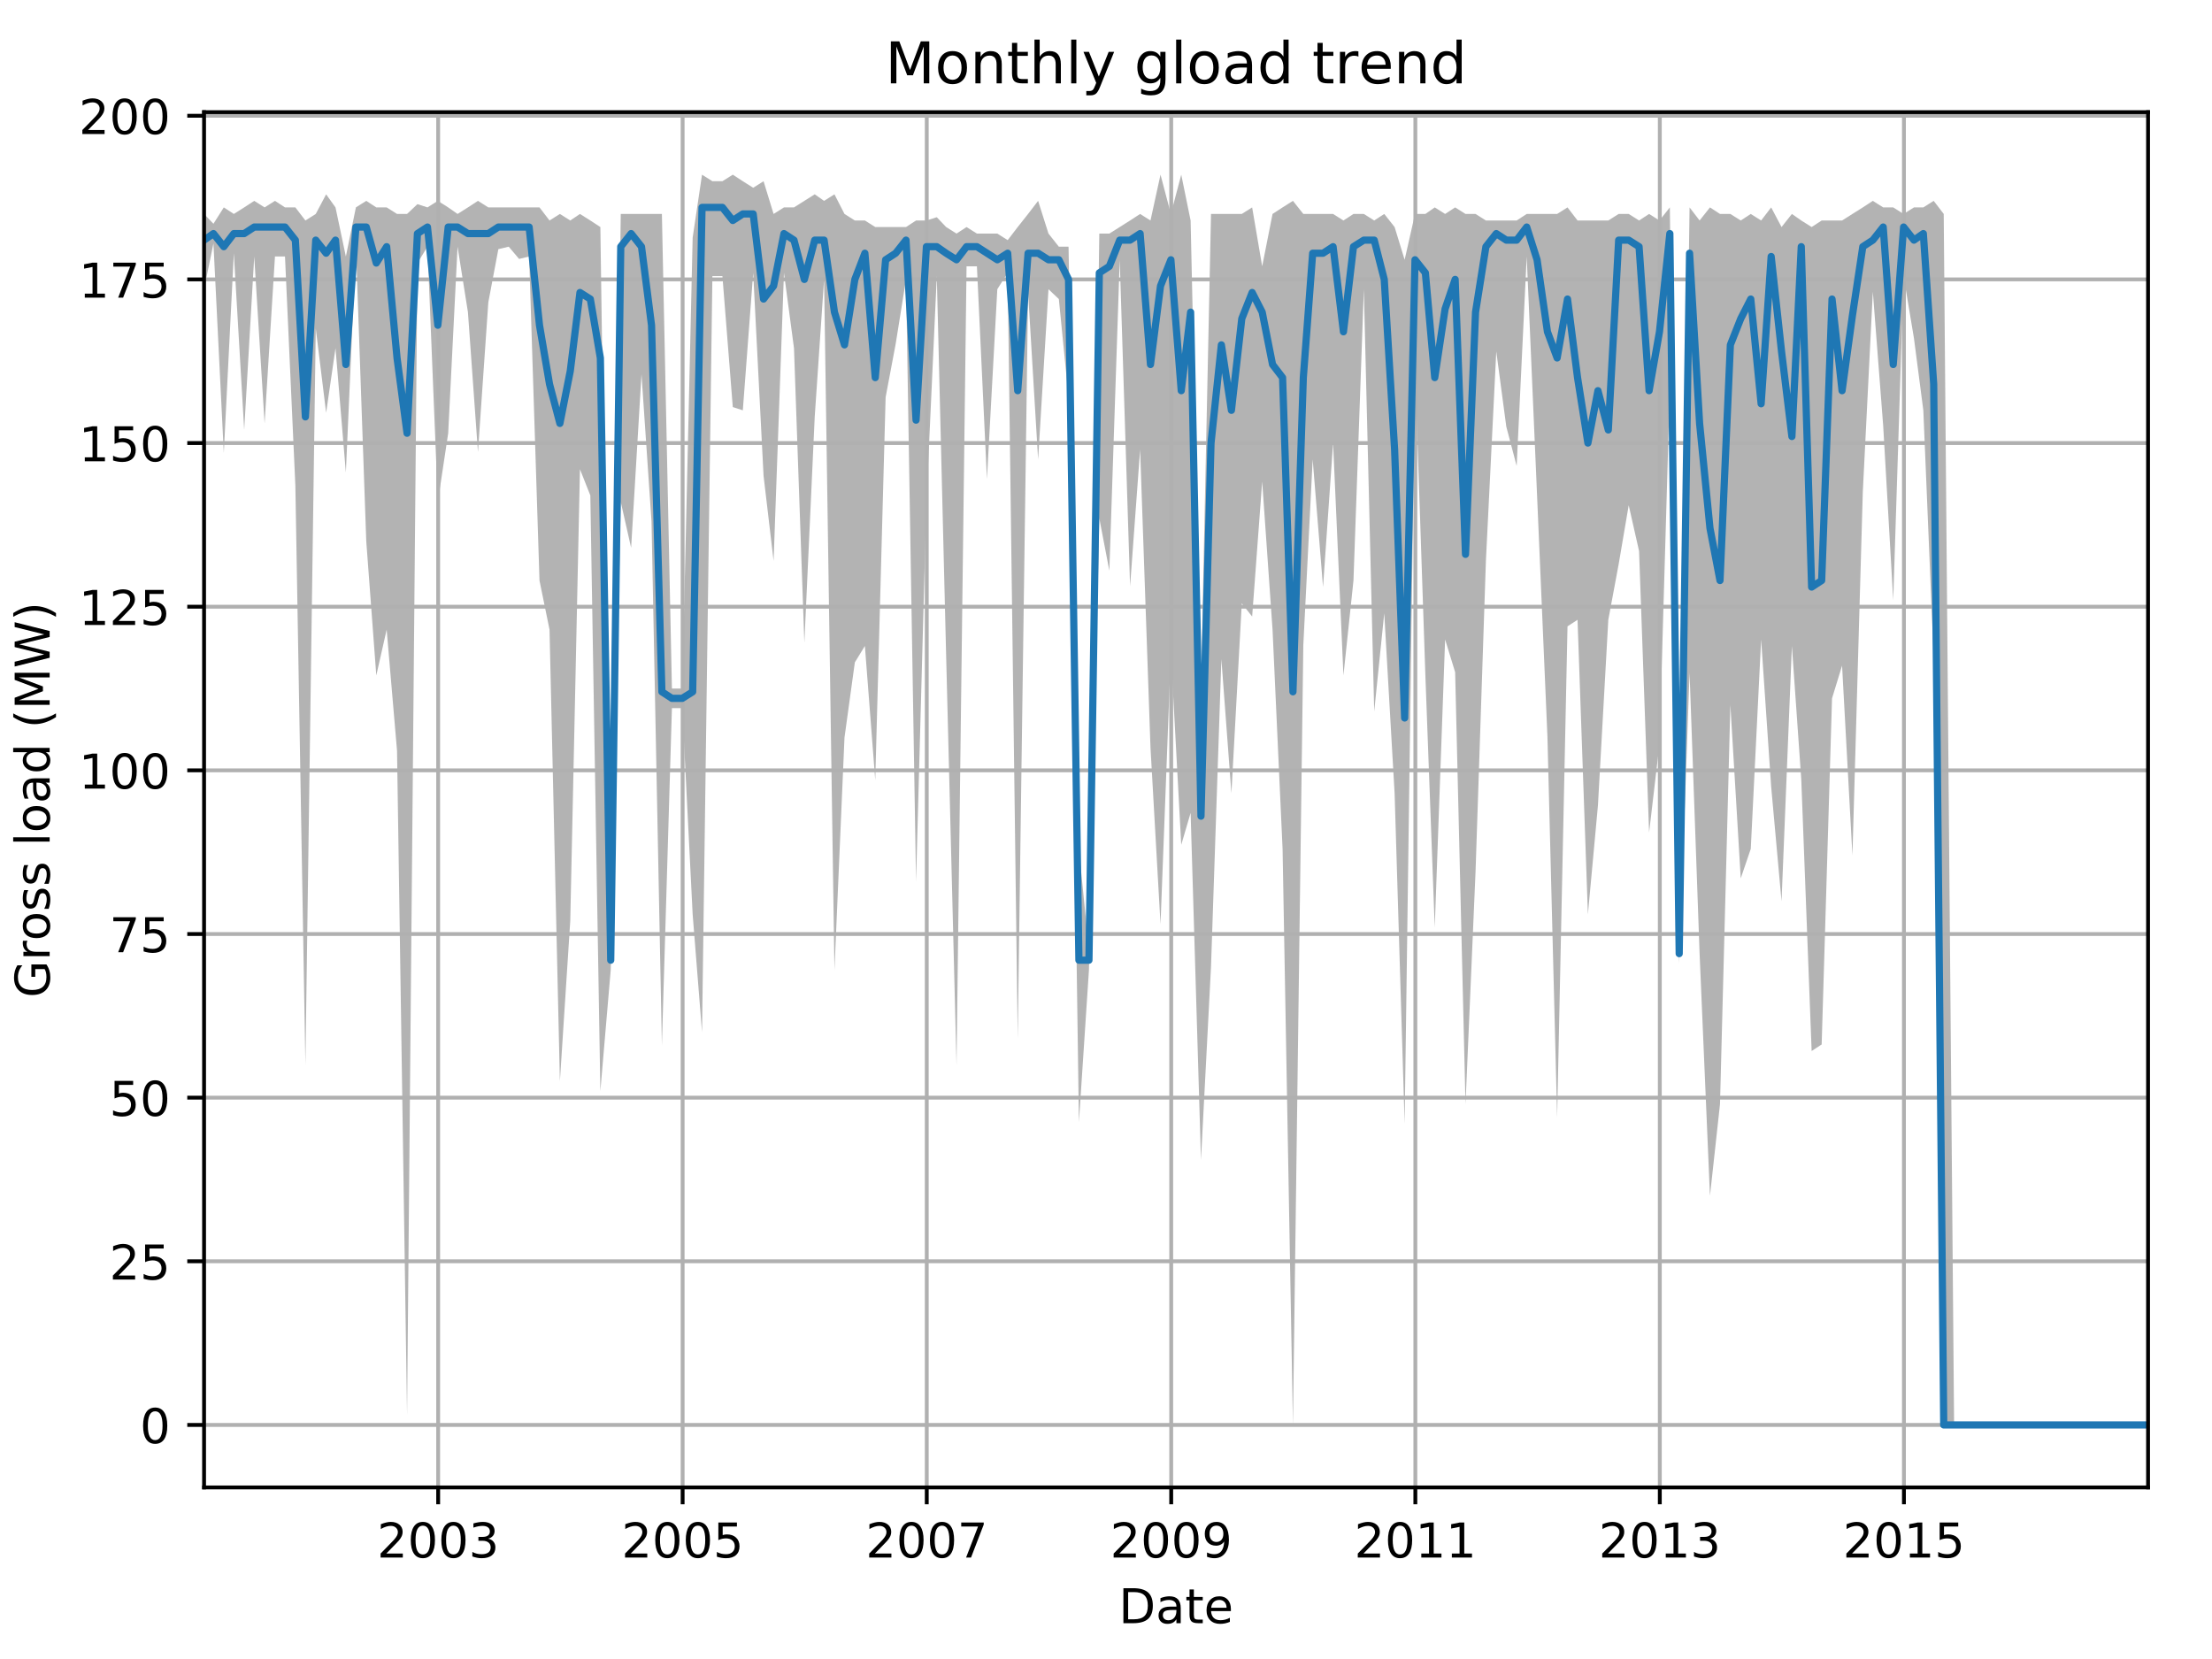 <?xml version="1.0" encoding="utf-8" standalone="no"?>
<!DOCTYPE svg PUBLIC "-//W3C//DTD SVG 1.1//EN"
  "http://www.w3.org/Graphics/SVG/1.1/DTD/svg11.dtd">
<!-- Created with matplotlib (http://matplotlib.org/) -->
<svg height="345.6pt" version="1.1" viewBox="0 0 460.8 345.6" width="460.8pt" xmlns="http://www.w3.org/2000/svg" xmlns:xlink="http://www.w3.org/1999/xlink">
 <defs>
  <style type="text/css">
*{stroke-linecap:butt;stroke-linejoin:round;}
  </style>
 </defs>
 <g id="figure_1">
  <g id="patch_1">
   <path d="M 0 345.6 
L 460.8 345.6 
L 460.8 0 
L 0 0 
z
" style="fill:none;"/>
  </g>
  <g id="axes_1">
   <g id="patch_2">
    <path d="M 42.511 309.863 
L 447.48 309.863 
L 447.48 23.365 
L 42.511 23.365 
z
" style="fill:none;"/>
   </g>
   <g id="PolyCollection_1">
    <path clip-path="url(#pc59cb09f67)" d="M 42.511 44.569 
L 42.511 60.251 
L 44.462 50.706 
L 46.622 94.342 
L 48.712 52.751 
L 50.871 89.569 
L 52.961 53.433 
L 55.121 88.206 
L 57.28 53.433 
L 59.37 53.433 
L 61.53 101.16 
L 63.62 221.841 
L 65.78 68.433 
L 67.939 85.99 
L 69.89 72.524 
L 72.05 98.433 
L 74.14 51.388 
L 76.299 112.751 
L 78.389 140.705 
L 80.549 131.16 
L 82.709 156.387 
L 84.799 294.795 
L 86.958 54.797 
L 89.048 51.388 
L 91.208 104.569 
L 93.367 90.251 
L 95.318 51.388 
L 97.478 65.024 
L 99.568 94.171 
L 101.727 62.978 
L 103.817 51.899 
L 105.977 51.388 
L 108.137 53.944 
L 110.227 53.433 
L 112.386 120.933 
L 114.476 131.16 
L 116.636 225.25 
L 118.796 191.841 
L 120.816 97.751 
L 122.976 103.206 
L 125.066 227.296 
L 127.225 202.069 
L 129.315 104.569 
L 131.475 114.115 
L 133.634 77.978 
L 135.724 108.66 
L 137.884 217.75 
L 139.974 147.523 
L 142.134 147.523 
L 144.293 190.478 
L 146.244 215.023 
L 148.404 57.524 
L 150.494 57.524 
L 152.653 84.797 
L 154.743 85.478 
L 156.903 56.842 
L 159.063 99.115 
L 161.153 116.842 
L 163.312 56.842 
L 165.402 72.524 
L 167.562 133.887 
L 169.721 86.842 
L 171.672 58.206 
L 173.832 202.069 
L 175.922 153.66 
L 178.081 137.978 
L 180.171 134.569 
L 182.331 162.523 
L 184.491 82.751 
L 186.581 71.672 
L 188.74 58.206 
L 190.83 183.66 
L 192.99 104.569 
L 195.15 57.524 
L 197.1 136.614 
L 199.26 221.841 
L 201.35 55.479 
L 203.509 55.479 
L 205.599 99.796 
L 207.759 60.251 
L 209.919 56.842 
L 212.009 216.387 
L 214.168 60.933 
L 216.258 95.706 
L 218.418 60.251 
L 220.578 62.297 
L 222.598 82.751 
L 224.758 233.773 
L 226.848 202.069 
L 229.007 107.978 
L 231.097 118.887 
L 233.257 54.115 
L 235.417 122.126 
L 237.507 93.66 
L 239.666 155.705 
L 241.756 192.523 
L 243.916 135.933 
L 246.075 175.989 
L 248.026 169.342 
L 250.186 241.614 
L 252.276 201.387 
L 254.435 137.296 
L 256.525 165.251 
L 258.685 125.705 
L 260.845 128.433 
L 262.935 100.308 
L 265.094 131.16 
L 267.184 176.841 
L 269.344 296.841 
L 271.504 134.399 
L 273.454 95.706 
L 275.614 122.296 
L 277.704 92.296 
L 279.863 140.705 
L 281.953 120.933 
L 284.113 60.251 
L 286.273 148.205 
L 288.363 127.751 
L 290.522 165.251 
L 292.612 234.114 
L 294.772 76.615 
L 296.932 140.705 
L 298.882 193.205 
L 301.042 133.205 
L 303.132 140.024 
L 305.292 230.023 
L 307.382 181.614 
L 309.541 116.842 
L 311.701 73.206 
L 313.791 88.887 
L 315.95 97.069 
L 318.04 53.433 
L 320.2 103.206 
L 322.36 153.489 
L 324.38 232.75 
L 326.54 130.478 
L 328.63 129.114 
L 330.789 190.478 
L 332.879 167.807 
L 335.039 129.114 
L 337.199 117.524 
L 339.289 105.251 
L 341.448 114.796 
L 343.538 173.432 
L 345.698 155.023 
L 347.858 80.876 
L 349.808 200.705 
L 351.968 140.194 
L 354.058 198.66 
L 356.217 249.114 
L 358.307 230.023 
L 360.467 146.842 
L 362.627 182.978 
L 364.717 176.841 
L 366.876 133.205 
L 368.966 163.887 
L 371.126 187.751 
L 373.286 134.569 
L 375.236 162.353 
L 377.396 218.944 
L 379.486 217.58 
L 381.646 145.478 
L 383.736 138.66 
L 385.895 178.205 
L 388.055 102.524 
L 390.145 60.763 
L 392.304 88.717 
L 394.394 125.024 
L 396.554 57.524 
L 398.714 70.478 
L 400.664 85.478 
L 402.824 137.296 
L 404.914 296.841 
L 407.074 296.841 
L 409.164 296.841 
L 411.323 296.841 
L 413.483 296.841 
L 415.573 296.841 
L 417.733 296.841 
L 419.823 296.841 
L 421.982 296.841 
L 424.142 296.841 
L 426.162 296.841 
L 428.322 296.841 
L 430.412 296.841 
L 432.571 296.841 
L 434.661 296.841 
L 436.821 296.841 
L 438.981 296.841 
L 441.071 296.841 
L 443.23 296.841 
L 445.32 296.841 
L 447.48 296.841 
L 447.48 296.841 
L 447.48 296.841 
L 445.32 296.841 
L 443.23 296.841 
L 441.071 296.841 
L 438.981 296.841 
L 436.821 296.841 
L 434.661 296.841 
L 432.571 296.841 
L 430.412 296.841 
L 428.322 296.841 
L 426.162 296.841 
L 424.142 296.841 
L 421.982 296.841 
L 419.823 296.841 
L 417.733 296.841 
L 415.573 296.841 
L 413.483 296.841 
L 411.323 296.841 
L 409.164 296.841 
L 407.074 296.841 
L 404.914 44.569 
L 402.824 41.842 
L 400.664 43.206 
L 398.714 43.206 
L 396.554 44.569 
L 394.394 43.206 
L 392.304 43.206 
L 390.145 41.842 
L 388.055 43.206 
L 385.895 44.569 
L 383.736 45.933 
L 381.646 45.933 
L 379.486 45.933 
L 377.396 47.297 
L 375.236 45.933 
L 373.286 44.569 
L 371.126 47.297 
L 368.966 43.206 
L 366.876 45.933 
L 364.717 44.569 
L 362.627 45.933 
L 360.467 44.569 
L 358.307 44.569 
L 356.217 43.206 
L 354.058 45.933 
L 351.968 43.206 
L 349.808 196.614 
L 347.858 43.206 
L 345.698 45.933 
L 343.538 44.569 
L 341.448 45.933 
L 339.289 44.569 
L 337.199 44.569 
L 335.039 45.933 
L 332.879 45.933 
L 330.789 45.933 
L 328.63 45.933 
L 326.54 43.206 
L 324.38 44.569 
L 322.36 44.569 
L 320.2 44.569 
L 318.04 44.569 
L 315.95 45.933 
L 313.791 45.933 
L 311.701 45.933 
L 309.541 45.933 
L 307.382 44.569 
L 305.292 44.569 
L 303.132 43.206 
L 301.042 44.569 
L 298.882 43.206 
L 296.932 44.569 
L 294.772 44.569 
L 292.612 54.115 
L 290.522 47.297 
L 288.363 44.569 
L 286.273 45.933 
L 284.113 44.569 
L 281.953 44.569 
L 279.863 45.933 
L 277.704 44.569 
L 275.614 44.569 
L 273.454 44.569 
L 271.504 44.569 
L 269.344 41.842 
L 267.184 43.206 
L 265.094 44.569 
L 262.935 55.479 
L 260.845 43.206 
L 258.685 44.569 
L 256.525 44.569 
L 254.435 44.569 
L 252.276 44.569 
L 250.186 142.751 
L 248.026 45.933 
L 246.075 36.388 
L 243.916 44.569 
L 241.756 36.388 
L 239.666 45.933 
L 237.507 44.569 
L 235.417 45.933 
L 233.257 47.297 
L 231.097 48.66 
L 229.007 48.66 
L 226.848 197.978 
L 224.758 176.841 
L 222.598 51.388 
L 220.578 51.388 
L 218.418 48.66 
L 216.258 41.842 
L 214.168 44.569 
L 212.009 47.297 
L 209.919 50.024 
L 207.759 48.66 
L 205.599 48.66 
L 203.509 48.66 
L 201.35 47.297 
L 199.26 48.66 
L 197.1 47.297 
L 195.15 45.251 
L 192.99 45.933 
L 190.83 45.933 
L 188.74 47.297 
L 186.581 47.297 
L 184.491 47.297 
L 182.331 47.297 
L 180.171 45.933 
L 178.081 45.933 
L 175.922 44.569 
L 173.832 40.479 
L 171.672 41.842 
L 169.721 40.479 
L 167.562 41.842 
L 165.402 43.206 
L 163.312 43.206 
L 161.153 44.569 
L 159.063 37.751 
L 156.903 39.115 
L 154.743 37.751 
L 152.653 36.388 
L 150.494 37.751 
L 148.404 37.751 
L 146.244 36.388 
L 144.293 49.513 
L 142.134 143.433 
L 139.974 143.433 
L 137.884 44.569 
L 135.724 44.569 
L 133.634 44.569 
L 131.475 44.569 
L 129.315 44.569 
L 127.225 197.978 
L 125.066 47.297 
L 122.976 45.933 
L 120.816 44.569 
L 118.796 45.933 
L 116.636 44.569 
L 114.476 45.933 
L 112.386 43.206 
L 110.227 43.206 
L 108.137 43.206 
L 105.977 43.206 
L 103.817 43.206 
L 101.727 43.206 
L 99.568 41.842 
L 97.478 43.206 
L 95.318 44.569 
L 93.367 43.206 
L 91.208 41.842 
L 89.048 43.206 
L 86.958 42.524 
L 84.799 44.569 
L 82.709 44.569 
L 80.549 43.206 
L 78.389 43.206 
L 76.299 41.842 
L 74.14 43.206 
L 72.05 53.433 
L 69.89 43.206 
L 67.939 40.479 
L 65.78 44.569 
L 63.62 45.933 
L 61.53 43.206 
L 59.37 43.206 
L 57.28 41.842 
L 55.121 43.206 
L 52.961 41.842 
L 50.871 43.206 
L 48.712 44.569 
L 46.622 43.206 
L 44.462 46.615 
L 42.511 44.569 
z
" style="fill:#808080;fill-opacity:0.6;"/>
   </g>
   <g id="matplotlib.axis_1">
    <g id="xtick_1">
     <g id="line2d_1">
      <path clip-path="url(#pc59cb09f67)" d="M 91.277 309.863 
L 91.277 23.365 
" style="fill:none;stroke:#b0b0b0;stroke-linecap:square;stroke-width:0.8;"/>
     </g>
     <g id="line2d_2">
      <defs>
       <path d="M 0 0 
L 0 3.5 
" id="mcdb3839985" style="stroke:#000000;stroke-width:0.8;"/>
      </defs>
      <g>
       <use style="stroke:#000000;stroke-width:0.8;" x="91.277" xlink:href="#mcdb3839985" y="309.863"/>
      </g>
     </g>
     <g id="text_1">
      <!-- 2003 -->
      <defs>
       <path d="M 19.188 8.297 
L 53.609 8.297 
L 53.609 0 
L 7.328 0 
L 7.328 8.297 
Q 12.938 14.109 22.625 23.891 
Q 32.328 33.688 34.812 36.531 
Q 39.547 41.844 41.422 45.531 
Q 43.312 49.219 43.312 52.781 
Q 43.312 58.594 39.234 62.25 
Q 35.156 65.922 28.609 65.922 
Q 23.969 65.922 18.812 64.312 
Q 13.672 62.703 7.812 59.422 
L 7.812 69.391 
Q 13.766 71.781 18.938 73 
Q 24.125 74.219 28.422 74.219 
Q 39.75 74.219 46.484 68.547 
Q 53.219 62.891 53.219 53.422 
Q 53.219 48.922 51.531 44.891 
Q 49.859 40.875 45.406 35.406 
Q 44.188 33.984 37.641 27.219 
Q 31.109 20.453 19.188 8.297 
z
" id="DejaVuSans-32"/>
       <path d="M 31.781 66.406 
Q 24.172 66.406 20.328 58.906 
Q 16.5 51.422 16.5 36.375 
Q 16.5 21.391 20.328 13.891 
Q 24.172 6.391 31.781 6.391 
Q 39.453 6.391 43.281 13.891 
Q 47.125 21.391 47.125 36.375 
Q 47.125 51.422 43.281 58.906 
Q 39.453 66.406 31.781 66.406 
z
M 31.781 74.219 
Q 44.047 74.219 50.516 64.516 
Q 56.984 54.828 56.984 36.375 
Q 56.984 17.969 50.516 8.266 
Q 44.047 -1.422 31.781 -1.422 
Q 19.531 -1.422 13.062 8.266 
Q 6.594 17.969 6.594 36.375 
Q 6.594 54.828 13.062 64.516 
Q 19.531 74.219 31.781 74.219 
z
" id="DejaVuSans-30"/>
       <path d="M 40.578 39.312 
Q 47.656 37.797 51.625 33 
Q 55.609 28.219 55.609 21.188 
Q 55.609 10.406 48.188 4.484 
Q 40.766 -1.422 27.094 -1.422 
Q 22.516 -1.422 17.656 -0.516 
Q 12.797 0.391 7.625 2.203 
L 7.625 11.719 
Q 11.719 9.328 16.594 8.109 
Q 21.484 6.891 26.812 6.891 
Q 36.078 6.891 40.938 10.547 
Q 45.797 14.203 45.797 21.188 
Q 45.797 27.641 41.281 31.266 
Q 36.766 34.906 28.719 34.906 
L 20.219 34.906 
L 20.219 43.016 
L 29.109 43.016 
Q 36.375 43.016 40.234 45.922 
Q 44.094 48.828 44.094 54.297 
Q 44.094 59.906 40.109 62.906 
Q 36.141 65.922 28.719 65.922 
Q 24.656 65.922 20.016 65.031 
Q 15.375 64.156 9.812 62.312 
L 9.812 71.094 
Q 15.438 72.656 20.344 73.438 
Q 25.25 74.219 29.594 74.219 
Q 40.828 74.219 47.359 69.109 
Q 53.906 64.016 53.906 55.328 
Q 53.906 49.266 50.438 45.094 
Q 46.969 40.922 40.578 39.312 
z
" id="DejaVuSans-33"/>
      </defs>
      <g transform="translate(78.552 324.462)scale(0.1 -0.1)">
       <use xlink:href="#DejaVuSans-32"/>
       <use x="63.623" xlink:href="#DejaVuSans-30"/>
       <use x="127.246" xlink:href="#DejaVuSans-30"/>
       <use x="190.869" xlink:href="#DejaVuSans-33"/>
      </g>
     </g>
    </g>
    <g id="xtick_2">
     <g id="line2d_3">
      <path clip-path="url(#pc59cb09f67)" d="M 142.203 309.863 
L 142.203 23.365 
" style="fill:none;stroke:#b0b0b0;stroke-linecap:square;stroke-width:0.8;"/>
     </g>
     <g id="line2d_4">
      <g>
       <use style="stroke:#000000;stroke-width:0.8;" x="142.203" xlink:href="#mcdb3839985" y="309.863"/>
      </g>
     </g>
     <g id="text_2">
      <!-- 2005 -->
      <defs>
       <path d="M 10.797 72.906 
L 49.516 72.906 
L 49.516 64.594 
L 19.828 64.594 
L 19.828 46.734 
Q 21.969 47.469 24.109 47.828 
Q 26.266 48.188 28.422 48.188 
Q 40.625 48.188 47.75 41.5 
Q 54.891 34.812 54.891 23.391 
Q 54.891 11.625 47.562 5.094 
Q 40.234 -1.422 26.906 -1.422 
Q 22.312 -1.422 17.547 -0.641 
Q 12.797 0.141 7.719 1.703 
L 7.719 11.625 
Q 12.109 9.234 16.797 8.062 
Q 21.484 6.891 26.703 6.891 
Q 35.156 6.891 40.078 11.328 
Q 45.016 15.766 45.016 23.391 
Q 45.016 31 40.078 35.438 
Q 35.156 39.891 26.703 39.891 
Q 22.75 39.891 18.812 39.016 
Q 14.891 38.141 10.797 36.281 
z
" id="DejaVuSans-35"/>
      </defs>
      <g transform="translate(129.478 324.462)scale(0.1 -0.1)">
       <use xlink:href="#DejaVuSans-32"/>
       <use x="63.623" xlink:href="#DejaVuSans-30"/>
       <use x="127.246" xlink:href="#DejaVuSans-30"/>
       <use x="190.869" xlink:href="#DejaVuSans-35"/>
      </g>
     </g>
    </g>
    <g id="xtick_3">
     <g id="line2d_5">
      <path clip-path="url(#pc59cb09f67)" d="M 193.06 309.863 
L 193.06 23.365 
" style="fill:none;stroke:#b0b0b0;stroke-linecap:square;stroke-width:0.8;"/>
     </g>
     <g id="line2d_6">
      <g>
       <use style="stroke:#000000;stroke-width:0.8;" x="193.06" xlink:href="#mcdb3839985" y="309.863"/>
      </g>
     </g>
     <g id="text_3">
      <!-- 2007 -->
      <defs>
       <path d="M 8.203 72.906 
L 55.078 72.906 
L 55.078 68.703 
L 28.609 0 
L 18.312 0 
L 43.219 64.594 
L 8.203 64.594 
z
" id="DejaVuSans-37"/>
      </defs>
      <g transform="translate(180.335 324.462)scale(0.1 -0.1)">
       <use xlink:href="#DejaVuSans-32"/>
       <use x="63.623" xlink:href="#DejaVuSans-30"/>
       <use x="127.246" xlink:href="#DejaVuSans-30"/>
       <use x="190.869" xlink:href="#DejaVuSans-37"/>
      </g>
     </g>
    </g>
    <g id="xtick_4">
     <g id="line2d_7">
      <path clip-path="url(#pc59cb09f67)" d="M 243.985 309.863 
L 243.985 23.365 
" style="fill:none;stroke:#b0b0b0;stroke-linecap:square;stroke-width:0.8;"/>
     </g>
     <g id="line2d_8">
      <g>
       <use style="stroke:#000000;stroke-width:0.8;" x="243.985" xlink:href="#mcdb3839985" y="309.863"/>
      </g>
     </g>
     <g id="text_4">
      <!-- 2009 -->
      <defs>
       <path d="M 10.984 1.516 
L 10.984 10.5 
Q 14.703 8.734 18.5 7.812 
Q 22.312 6.891 25.984 6.891 
Q 35.75 6.891 40.891 13.453 
Q 46.047 20.016 46.781 33.406 
Q 43.953 29.203 39.594 26.953 
Q 35.25 24.703 29.984 24.703 
Q 19.047 24.703 12.672 31.312 
Q 6.297 37.938 6.297 49.422 
Q 6.297 60.641 12.938 67.422 
Q 19.578 74.219 30.609 74.219 
Q 43.266 74.219 49.922 64.516 
Q 56.594 54.828 56.594 36.375 
Q 56.594 19.141 48.406 8.859 
Q 40.234 -1.422 26.422 -1.422 
Q 22.703 -1.422 18.891 -0.688 
Q 15.094 0.047 10.984 1.516 
z
M 30.609 32.422 
Q 37.25 32.422 41.125 36.953 
Q 45.016 41.5 45.016 49.422 
Q 45.016 57.281 41.125 61.844 
Q 37.25 66.406 30.609 66.406 
Q 23.969 66.406 20.094 61.844 
Q 16.219 57.281 16.219 49.422 
Q 16.219 41.5 20.094 36.953 
Q 23.969 32.422 30.609 32.422 
z
" id="DejaVuSans-39"/>
      </defs>
      <g transform="translate(231.26 324.462)scale(0.1 -0.1)">
       <use xlink:href="#DejaVuSans-32"/>
       <use x="63.623" xlink:href="#DejaVuSans-30"/>
       <use x="127.246" xlink:href="#DejaVuSans-30"/>
       <use x="190.869" xlink:href="#DejaVuSans-39"/>
      </g>
     </g>
    </g>
    <g id="xtick_5">
     <g id="line2d_9">
      <path clip-path="url(#pc59cb09f67)" d="M 294.842 309.863 
L 294.842 23.365 
" style="fill:none;stroke:#b0b0b0;stroke-linecap:square;stroke-width:0.8;"/>
     </g>
     <g id="line2d_10">
      <g>
       <use style="stroke:#000000;stroke-width:0.8;" x="294.842" xlink:href="#mcdb3839985" y="309.863"/>
      </g>
     </g>
     <g id="text_5">
      <!-- 2011 -->
      <defs>
       <path d="M 12.406 8.297 
L 28.516 8.297 
L 28.516 63.922 
L 10.984 60.406 
L 10.984 69.391 
L 28.422 72.906 
L 38.281 72.906 
L 38.281 8.297 
L 54.391 8.297 
L 54.391 0 
L 12.406 0 
z
" id="DejaVuSans-31"/>
      </defs>
      <g transform="translate(282.117 324.462)scale(0.1 -0.1)">
       <use xlink:href="#DejaVuSans-32"/>
       <use x="63.623" xlink:href="#DejaVuSans-30"/>
       <use x="127.246" xlink:href="#DejaVuSans-31"/>
       <use x="190.869" xlink:href="#DejaVuSans-31"/>
      </g>
     </g>
    </g>
    <g id="xtick_6">
     <g id="line2d_11">
      <path clip-path="url(#pc59cb09f67)" d="M 345.768 309.863 
L 345.768 23.365 
" style="fill:none;stroke:#b0b0b0;stroke-linecap:square;stroke-width:0.8;"/>
     </g>
     <g id="line2d_12">
      <g>
       <use style="stroke:#000000;stroke-width:0.8;" x="345.768" xlink:href="#mcdb3839985" y="309.863"/>
      </g>
     </g>
     <g id="text_6">
      <!-- 2013 -->
      <g transform="translate(333.043 324.462)scale(0.1 -0.1)">
       <use xlink:href="#DejaVuSans-32"/>
       <use x="63.623" xlink:href="#DejaVuSans-30"/>
       <use x="127.246" xlink:href="#DejaVuSans-31"/>
       <use x="190.869" xlink:href="#DejaVuSans-33"/>
      </g>
     </g>
    </g>
    <g id="xtick_7">
     <g id="line2d_13">
      <path clip-path="url(#pc59cb09f67)" d="M 396.624 309.863 
L 396.624 23.365 
" style="fill:none;stroke:#b0b0b0;stroke-linecap:square;stroke-width:0.8;"/>
     </g>
     <g id="line2d_14">
      <g>
       <use style="stroke:#000000;stroke-width:0.8;" x="396.624" xlink:href="#mcdb3839985" y="309.863"/>
      </g>
     </g>
     <g id="text_7">
      <!-- 2015 -->
      <g transform="translate(383.899 324.462)scale(0.1 -0.1)">
       <use xlink:href="#DejaVuSans-32"/>
       <use x="63.623" xlink:href="#DejaVuSans-30"/>
       <use x="127.246" xlink:href="#DejaVuSans-31"/>
       <use x="190.869" xlink:href="#DejaVuSans-35"/>
      </g>
     </g>
    </g>
    <g id="text_8">
     <!-- Date -->
     <defs>
      <path d="M 19.672 64.797 
L 19.672 8.109 
L 31.594 8.109 
Q 46.688 8.109 53.688 14.938 
Q 60.688 21.781 60.688 36.531 
Q 60.688 51.172 53.688 57.984 
Q 46.688 64.797 31.594 64.797 
z
M 9.812 72.906 
L 30.078 72.906 
Q 51.266 72.906 61.172 64.094 
Q 71.094 55.281 71.094 36.531 
Q 71.094 17.672 61.125 8.828 
Q 51.172 0 30.078 0 
L 9.812 0 
z
" id="DejaVuSans-44"/>
      <path d="M 34.281 27.484 
Q 23.391 27.484 19.188 25 
Q 14.984 22.516 14.984 16.5 
Q 14.984 11.719 18.141 8.906 
Q 21.297 6.109 26.703 6.109 
Q 34.188 6.109 38.703 11.406 
Q 43.219 16.703 43.219 25.484 
L 43.219 27.484 
z
M 52.203 31.203 
L 52.203 0 
L 43.219 0 
L 43.219 8.297 
Q 40.141 3.328 35.547 0.953 
Q 30.953 -1.422 24.312 -1.422 
Q 15.922 -1.422 10.953 3.297 
Q 6 8.016 6 15.922 
Q 6 25.141 12.172 29.828 
Q 18.359 34.516 30.609 34.516 
L 43.219 34.516 
L 43.219 35.406 
Q 43.219 41.609 39.141 45 
Q 35.062 48.391 27.688 48.391 
Q 23 48.391 18.547 47.266 
Q 14.109 46.141 10.016 43.891 
L 10.016 52.203 
Q 14.938 54.109 19.578 55.047 
Q 24.219 56 28.609 56 
Q 40.484 56 46.344 49.844 
Q 52.203 43.703 52.203 31.203 
z
" id="DejaVuSans-61"/>
      <path d="M 18.312 70.219 
L 18.312 54.688 
L 36.812 54.688 
L 36.812 47.703 
L 18.312 47.703 
L 18.312 18.016 
Q 18.312 11.328 20.141 9.422 
Q 21.969 7.516 27.594 7.516 
L 36.812 7.516 
L 36.812 0 
L 27.594 0 
Q 17.188 0 13.234 3.875 
Q 9.281 7.766 9.281 18.016 
L 9.281 47.703 
L 2.688 47.703 
L 2.688 54.688 
L 9.281 54.688 
L 9.281 70.219 
z
" id="DejaVuSans-74"/>
      <path d="M 56.203 29.594 
L 56.203 25.203 
L 14.891 25.203 
Q 15.484 15.922 20.484 11.062 
Q 25.484 6.203 34.422 6.203 
Q 39.594 6.203 44.453 7.469 
Q 49.312 8.734 54.109 11.281 
L 54.109 2.781 
Q 49.266 0.734 44.188 -0.344 
Q 39.109 -1.422 33.891 -1.422 
Q 20.797 -1.422 13.156 6.188 
Q 5.516 13.812 5.516 26.812 
Q 5.516 40.234 12.766 48.109 
Q 20.016 56 32.328 56 
Q 43.359 56 49.781 48.891 
Q 56.203 41.797 56.203 29.594 
z
M 47.219 32.234 
Q 47.125 39.594 43.094 43.984 
Q 39.062 48.391 32.422 48.391 
Q 24.906 48.391 20.391 44.141 
Q 15.875 39.891 15.188 32.172 
z
" id="DejaVuSans-65"/>
     </defs>
     <g transform="translate(233.045 338.14)scale(0.1 -0.1)">
      <use xlink:href="#DejaVuSans-44"/>
      <use x="77.002" xlink:href="#DejaVuSans-61"/>
      <use x="138.281" xlink:href="#DejaVuSans-74"/>
      <use x="177.49" xlink:href="#DejaVuSans-65"/>
     </g>
    </g>
   </g>
   <g id="matplotlib.axis_2">
    <g id="ytick_1">
     <g id="line2d_15">
      <path clip-path="url(#pc59cb09f67)" d="M 42.511 296.841 
L 447.48 296.841 
" style="fill:none;stroke:#b0b0b0;stroke-linecap:square;stroke-width:0.8;"/>
     </g>
     <g id="line2d_16">
      <defs>
       <path d="M 0 0 
L -3.5 0 
" id="m7ecf04e261" style="stroke:#000000;stroke-width:0.8;"/>
      </defs>
      <g>
       <use style="stroke:#000000;stroke-width:0.8;" x="42.511" xlink:href="#m7ecf04e261" y="296.841"/>
      </g>
     </g>
     <g id="text_9">
      <!-- 0 -->
      <g transform="translate(29.149 300.64)scale(0.1 -0.1)">
       <use xlink:href="#DejaVuSans-30"/>
      </g>
     </g>
    </g>
    <g id="ytick_2">
     <g id="line2d_17">
      <path clip-path="url(#pc59cb09f67)" d="M 42.511 262.75 
L 447.48 262.75 
" style="fill:none;stroke:#b0b0b0;stroke-linecap:square;stroke-width:0.8;"/>
     </g>
     <g id="line2d_18">
      <g>
       <use style="stroke:#000000;stroke-width:0.8;" x="42.511" xlink:href="#m7ecf04e261" y="262.75"/>
      </g>
     </g>
     <g id="text_10">
      <!-- 25 -->
      <g transform="translate(22.786 266.549)scale(0.1 -0.1)">
       <use xlink:href="#DejaVuSans-32"/>
       <use x="63.623" xlink:href="#DejaVuSans-35"/>
      </g>
     </g>
    </g>
    <g id="ytick_3">
     <g id="line2d_19">
      <path clip-path="url(#pc59cb09f67)" d="M 42.511 228.659 
L 447.48 228.659 
" style="fill:none;stroke:#b0b0b0;stroke-linecap:square;stroke-width:0.8;"/>
     </g>
     <g id="line2d_20">
      <g>
       <use style="stroke:#000000;stroke-width:0.8;" x="42.511" xlink:href="#m7ecf04e261" y="228.659"/>
      </g>
     </g>
     <g id="text_11">
      <!-- 50 -->
      <g transform="translate(22.786 232.459)scale(0.1 -0.1)">
       <use xlink:href="#DejaVuSans-35"/>
       <use x="63.623" xlink:href="#DejaVuSans-30"/>
      </g>
     </g>
    </g>
    <g id="ytick_4">
     <g id="line2d_21">
      <path clip-path="url(#pc59cb09f67)" d="M 42.511 194.569 
L 447.48 194.569 
" style="fill:none;stroke:#b0b0b0;stroke-linecap:square;stroke-width:0.8;"/>
     </g>
     <g id="line2d_22">
      <g>
       <use style="stroke:#000000;stroke-width:0.8;" x="42.511" xlink:href="#m7ecf04e261" y="194.569"/>
      </g>
     </g>
     <g id="text_12">
      <!-- 75 -->
      <g transform="translate(22.786 198.368)scale(0.1 -0.1)">
       <use xlink:href="#DejaVuSans-37"/>
       <use x="63.623" xlink:href="#DejaVuSans-35"/>
      </g>
     </g>
    </g>
    <g id="ytick_5">
     <g id="line2d_23">
      <path clip-path="url(#pc59cb09f67)" d="M 42.511 160.478 
L 447.48 160.478 
" style="fill:none;stroke:#b0b0b0;stroke-linecap:square;stroke-width:0.8;"/>
     </g>
     <g id="line2d_24">
      <g>
       <use style="stroke:#000000;stroke-width:0.8;" x="42.511" xlink:href="#m7ecf04e261" y="160.478"/>
      </g>
     </g>
     <g id="text_13">
      <!-- 100 -->
      <g transform="translate(16.424 164.277)scale(0.1 -0.1)">
       <use xlink:href="#DejaVuSans-31"/>
       <use x="63.623" xlink:href="#DejaVuSans-30"/>
       <use x="127.246" xlink:href="#DejaVuSans-30"/>
      </g>
     </g>
    </g>
    <g id="ytick_6">
     <g id="line2d_25">
      <path clip-path="url(#pc59cb09f67)" d="M 42.511 126.387 
L 447.48 126.387 
" style="fill:none;stroke:#b0b0b0;stroke-linecap:square;stroke-width:0.8;"/>
     </g>
     <g id="line2d_26">
      <g>
       <use style="stroke:#000000;stroke-width:0.8;" x="42.511" xlink:href="#m7ecf04e261" y="126.387"/>
      </g>
     </g>
     <g id="text_14">
      <!-- 125 -->
      <g transform="translate(16.424 130.186)scale(0.1 -0.1)">
       <use xlink:href="#DejaVuSans-31"/>
       <use x="63.623" xlink:href="#DejaVuSans-32"/>
       <use x="127.246" xlink:href="#DejaVuSans-35"/>
      </g>
     </g>
    </g>
    <g id="ytick_7">
     <g id="line2d_27">
      <path clip-path="url(#pc59cb09f67)" d="M 42.511 92.296 
L 447.48 92.296 
" style="fill:none;stroke:#b0b0b0;stroke-linecap:square;stroke-width:0.8;"/>
     </g>
     <g id="line2d_28">
      <g>
       <use style="stroke:#000000;stroke-width:0.8;" x="42.511" xlink:href="#m7ecf04e261" y="92.296"/>
      </g>
     </g>
     <g id="text_15">
      <!-- 150 -->
      <g transform="translate(16.424 96.096)scale(0.1 -0.1)">
       <use xlink:href="#DejaVuSans-31"/>
       <use x="63.623" xlink:href="#DejaVuSans-35"/>
       <use x="127.246" xlink:href="#DejaVuSans-30"/>
      </g>
     </g>
    </g>
    <g id="ytick_8">
     <g id="line2d_29">
      <path clip-path="url(#pc59cb09f67)" d="M 42.511 58.206 
L 447.48 58.206 
" style="fill:none;stroke:#b0b0b0;stroke-linecap:square;stroke-width:0.8;"/>
     </g>
     <g id="line2d_30">
      <g>
       <use style="stroke:#000000;stroke-width:0.8;" x="42.511" xlink:href="#m7ecf04e261" y="58.206"/>
      </g>
     </g>
     <g id="text_16">
      <!-- 175 -->
      <g transform="translate(16.424 62.005)scale(0.1 -0.1)">
       <use xlink:href="#DejaVuSans-31"/>
       <use x="63.623" xlink:href="#DejaVuSans-37"/>
       <use x="127.246" xlink:href="#DejaVuSans-35"/>
      </g>
     </g>
    </g>
    <g id="ytick_9">
     <g id="line2d_31">
      <path clip-path="url(#pc59cb09f67)" d="M 42.511 24.115 
L 447.48 24.115 
" style="fill:none;stroke:#b0b0b0;stroke-linecap:square;stroke-width:0.8;"/>
     </g>
     <g id="line2d_32">
      <g>
       <use style="stroke:#000000;stroke-width:0.8;" x="42.511" xlink:href="#m7ecf04e261" y="24.115"/>
      </g>
     </g>
     <g id="text_17">
      <!-- 200 -->
      <g transform="translate(16.424 27.914)scale(0.1 -0.1)">
       <use xlink:href="#DejaVuSans-32"/>
       <use x="63.623" xlink:href="#DejaVuSans-30"/>
       <use x="127.246" xlink:href="#DejaVuSans-30"/>
      </g>
     </g>
    </g>
    <g id="text_18">
     <!-- Gross load (MW) -->
     <defs>
      <path d="M 59.516 10.406 
L 59.516 29.984 
L 43.406 29.984 
L 43.406 38.094 
L 69.281 38.094 
L 69.281 6.781 
Q 63.578 2.734 56.688 0.656 
Q 49.812 -1.422 42 -1.422 
Q 24.906 -1.422 15.25 8.562 
Q 5.609 18.562 5.609 36.375 
Q 5.609 54.25 15.25 64.234 
Q 24.906 74.219 42 74.219 
Q 49.125 74.219 55.547 72.453 
Q 61.969 70.703 67.391 67.281 
L 67.391 56.781 
Q 61.922 61.422 55.766 63.766 
Q 49.609 66.109 42.828 66.109 
Q 29.438 66.109 22.719 58.641 
Q 16.016 51.172 16.016 36.375 
Q 16.016 21.625 22.719 14.156 
Q 29.438 6.688 42.828 6.688 
Q 48.047 6.688 52.141 7.594 
Q 56.25 8.5 59.516 10.406 
z
" id="DejaVuSans-47"/>
      <path d="M 41.109 46.297 
Q 39.594 47.172 37.812 47.578 
Q 36.031 48 33.891 48 
Q 26.266 48 22.188 43.047 
Q 18.109 38.094 18.109 28.812 
L 18.109 0 
L 9.078 0 
L 9.078 54.688 
L 18.109 54.688 
L 18.109 46.188 
Q 20.953 51.172 25.484 53.578 
Q 30.031 56 36.531 56 
Q 37.453 56 38.578 55.875 
Q 39.703 55.766 41.062 55.516 
z
" id="DejaVuSans-72"/>
      <path d="M 30.609 48.391 
Q 23.391 48.391 19.188 42.75 
Q 14.984 37.109 14.984 27.297 
Q 14.984 17.484 19.156 11.844 
Q 23.344 6.203 30.609 6.203 
Q 37.797 6.203 41.984 11.859 
Q 46.188 17.531 46.188 27.297 
Q 46.188 37.016 41.984 42.703 
Q 37.797 48.391 30.609 48.391 
z
M 30.609 56 
Q 42.328 56 49.016 48.375 
Q 55.719 40.766 55.719 27.297 
Q 55.719 13.875 49.016 6.219 
Q 42.328 -1.422 30.609 -1.422 
Q 18.844 -1.422 12.172 6.219 
Q 5.516 13.875 5.516 27.297 
Q 5.516 40.766 12.172 48.375 
Q 18.844 56 30.609 56 
z
" id="DejaVuSans-6f"/>
      <path d="M 44.281 53.078 
L 44.281 44.578 
Q 40.484 46.531 36.375 47.5 
Q 32.281 48.484 27.875 48.484 
Q 21.188 48.484 17.844 46.438 
Q 14.5 44.391 14.5 40.281 
Q 14.5 37.156 16.891 35.375 
Q 19.281 33.594 26.516 31.984 
L 29.594 31.297 
Q 39.156 29.25 43.188 25.516 
Q 47.219 21.781 47.219 15.094 
Q 47.219 7.469 41.188 3.016 
Q 35.156 -1.422 24.609 -1.422 
Q 20.219 -1.422 15.453 -0.562 
Q 10.688 0.297 5.422 2 
L 5.422 11.281 
Q 10.406 8.688 15.234 7.391 
Q 20.062 6.109 24.812 6.109 
Q 31.156 6.109 34.562 8.281 
Q 37.984 10.453 37.984 14.406 
Q 37.984 18.062 35.516 20.016 
Q 33.062 21.969 24.703 23.781 
L 21.578 24.516 
Q 13.234 26.266 9.516 29.906 
Q 5.812 33.547 5.812 39.891 
Q 5.812 47.609 11.281 51.797 
Q 16.75 56 26.812 56 
Q 31.781 56 36.172 55.266 
Q 40.578 54.547 44.281 53.078 
z
" id="DejaVuSans-73"/>
      <path id="DejaVuSans-20"/>
      <path d="M 9.422 75.984 
L 18.406 75.984 
L 18.406 0 
L 9.422 0 
z
" id="DejaVuSans-6c"/>
      <path d="M 45.406 46.391 
L 45.406 75.984 
L 54.391 75.984 
L 54.391 0 
L 45.406 0 
L 45.406 8.203 
Q 42.578 3.328 38.25 0.953 
Q 33.938 -1.422 27.875 -1.422 
Q 17.969 -1.422 11.734 6.484 
Q 5.516 14.406 5.516 27.297 
Q 5.516 40.188 11.734 48.094 
Q 17.969 56 27.875 56 
Q 33.938 56 38.25 53.625 
Q 42.578 51.266 45.406 46.391 
z
M 14.797 27.297 
Q 14.797 17.391 18.875 11.75 
Q 22.953 6.109 30.078 6.109 
Q 37.203 6.109 41.297 11.75 
Q 45.406 17.391 45.406 27.297 
Q 45.406 37.203 41.297 42.844 
Q 37.203 48.484 30.078 48.484 
Q 22.953 48.484 18.875 42.844 
Q 14.797 37.203 14.797 27.297 
z
" id="DejaVuSans-64"/>
      <path d="M 31 75.875 
Q 24.469 64.656 21.281 53.656 
Q 18.109 42.672 18.109 31.391 
Q 18.109 20.125 21.312 9.062 
Q 24.516 -2 31 -13.188 
L 23.188 -13.188 
Q 15.875 -1.703 12.234 9.375 
Q 8.594 20.453 8.594 31.391 
Q 8.594 42.281 12.203 53.312 
Q 15.828 64.359 23.188 75.875 
z
" id="DejaVuSans-28"/>
      <path d="M 9.812 72.906 
L 24.516 72.906 
L 43.109 23.297 
L 61.812 72.906 
L 76.516 72.906 
L 76.516 0 
L 66.891 0 
L 66.891 64.016 
L 48.094 14.016 
L 38.188 14.016 
L 19.391 64.016 
L 19.391 0 
L 9.812 0 
z
" id="DejaVuSans-4d"/>
      <path d="M 3.328 72.906 
L 13.281 72.906 
L 28.609 11.281 
L 43.891 72.906 
L 54.984 72.906 
L 70.312 11.281 
L 85.594 72.906 
L 95.609 72.906 
L 77.297 0 
L 64.891 0 
L 49.516 63.281 
L 33.984 0 
L 21.578 0 
z
" id="DejaVuSans-57"/>
      <path d="M 8.016 75.875 
L 15.828 75.875 
Q 23.141 64.359 26.781 53.312 
Q 30.422 42.281 30.422 31.391 
Q 30.422 20.453 26.781 9.375 
Q 23.141 -1.703 15.828 -13.188 
L 8.016 -13.188 
Q 14.5 -2 17.703 9.062 
Q 20.906 20.125 20.906 31.391 
Q 20.906 42.672 17.703 53.656 
Q 14.5 64.656 8.016 75.875 
z
" id="DejaVuSans-29"/>
     </defs>
     <g transform="translate(10.344 207.835)rotate(-90)scale(0.1 -0.1)">
      <use xlink:href="#DejaVuSans-47"/>
      <use x="77.49" xlink:href="#DejaVuSans-72"/>
      <use x="118.572" xlink:href="#DejaVuSans-6f"/>
      <use x="179.754" xlink:href="#DejaVuSans-73"/>
      <use x="231.854" xlink:href="#DejaVuSans-73"/>
      <use x="283.953" xlink:href="#DejaVuSans-20"/>
      <use x="315.74" xlink:href="#DejaVuSans-6c"/>
      <use x="343.523" xlink:href="#DejaVuSans-6f"/>
      <use x="404.705" xlink:href="#DejaVuSans-61"/>
      <use x="465.984" xlink:href="#DejaVuSans-64"/>
      <use x="529.461" xlink:href="#DejaVuSans-20"/>
      <use x="561.248" xlink:href="#DejaVuSans-28"/>
      <use x="600.262" xlink:href="#DejaVuSans-4d"/>
      <use x="686.541" xlink:href="#DejaVuSans-57"/>
      <use x="785.418" xlink:href="#DejaVuSans-29"/>
     </g>
    </g>
   </g>
   <g id="line2d_33">
    <path clip-path="url(#pc59cb09f67)" d="M 42.511 50.024 
L 44.462 48.66 
L 46.622 51.388 
L 48.712 48.66 
L 50.871 48.66 
L 52.961 47.297 
L 59.37 47.297 
L 61.53 50.024 
L 63.62 86.842 
L 65.78 50.024 
L 67.939 52.751 
L 69.89 50.024 
L 72.05 75.933 
L 74.14 47.297 
L 76.299 47.297 
L 78.389 54.797 
L 80.549 51.388 
L 82.709 74.569 
L 84.799 90.251 
L 86.958 48.66 
L 89.048 47.297 
L 91.208 67.751 
L 93.367 47.297 
L 95.318 47.297 
L 97.478 48.66 
L 101.727 48.66 
L 103.817 47.297 
L 110.227 47.297 
L 112.386 67.751 
L 114.476 80.024 
L 116.636 88.206 
L 118.796 77.297 
L 120.816 60.933 
L 122.976 62.297 
L 125.066 74.569 
L 127.225 200.023 
L 129.315 51.388 
L 131.475 48.66 
L 133.634 51.388 
L 135.724 67.751 
L 137.884 144.114 
L 139.974 145.478 
L 142.134 145.478 
L 144.293 144.114 
L 146.244 43.206 
L 150.494 43.206 
L 152.653 45.933 
L 154.743 44.569 
L 156.903 44.569 
L 159.063 62.297 
L 161.153 59.569 
L 163.312 48.66 
L 165.402 50.024 
L 167.562 58.206 
L 169.721 50.024 
L 171.672 50.024 
L 173.832 65.024 
L 175.922 71.842 
L 178.081 58.206 
L 180.171 52.751 
L 182.331 78.66 
L 184.491 54.115 
L 186.581 52.751 
L 188.74 50.024 
L 190.83 87.524 
L 192.99 51.388 
L 195.15 51.388 
L 197.1 52.751 
L 199.26 54.115 
L 201.35 51.388 
L 203.509 51.388 
L 207.759 54.115 
L 209.919 52.751 
L 212.009 81.387 
L 214.168 52.751 
L 216.258 52.751 
L 218.418 54.115 
L 220.578 54.115 
L 222.598 58.206 
L 224.758 200.023 
L 226.848 200.023 
L 229.007 56.842 
L 231.097 55.479 
L 233.257 50.024 
L 235.417 50.024 
L 237.507 48.66 
L 239.666 75.933 
L 241.756 59.569 
L 243.916 54.115 
L 246.075 81.387 
L 248.026 65.024 
L 250.186 170.023 
L 252.276 92.296 
L 254.435 71.842 
L 256.525 85.478 
L 258.685 66.388 
L 260.845 60.933 
L 262.935 65.024 
L 265.094 75.933 
L 267.184 78.66 
L 269.344 144.114 
L 271.504 78.66 
L 273.454 52.751 
L 275.614 52.751 
L 277.704 51.388 
L 279.863 69.115 
L 281.953 51.388 
L 284.113 50.024 
L 286.273 50.024 
L 288.363 58.206 
L 290.522 93.66 
L 292.612 149.569 
L 294.772 54.115 
L 296.932 56.842 
L 298.882 78.66 
L 301.042 64.342 
L 303.132 58.206 
L 305.292 115.478 
L 307.382 65.024 
L 309.541 51.388 
L 311.701 48.66 
L 313.791 50.024 
L 315.95 50.024 
L 318.04 47.297 
L 320.2 54.115 
L 322.36 69.115 
L 324.38 74.569 
L 326.54 62.297 
L 328.63 78.66 
L 330.789 92.296 
L 332.879 81.387 
L 335.039 89.569 
L 337.199 50.024 
L 339.289 50.024 
L 341.448 51.388 
L 343.538 81.387 
L 345.698 69.115 
L 347.858 48.66 
L 349.808 198.66 
L 351.968 52.751 
L 354.058 88.206 
L 356.217 110.024 
L 358.307 120.933 
L 360.467 71.842 
L 362.627 66.388 
L 364.717 62.297 
L 366.876 84.115 
L 368.966 53.433 
L 371.126 73.206 
L 373.286 90.933 
L 375.236 51.388 
L 377.396 122.296 
L 379.486 120.933 
L 381.646 62.297 
L 383.736 81.387 
L 385.895 65.706 
L 388.055 51.388 
L 390.145 50.024 
L 392.304 47.297 
L 394.394 75.933 
L 396.554 47.297 
L 398.714 50.024 
L 400.664 48.66 
L 402.824 80.024 
L 404.914 296.841 
L 447.48 296.841 
L 447.48 296.841 
" style="fill:none;stroke:#1f77b4;stroke-linecap:square;stroke-width:1.5;"/>
   </g>
   <g id="patch_3">
    <path d="M 42.511 309.863 
L 42.511 23.365 
" style="fill:none;stroke:#000000;stroke-linecap:square;stroke-linejoin:miter;stroke-width:0.8;"/>
   </g>
   <g id="patch_4">
    <path d="M 447.48 309.863 
L 447.48 23.365 
" style="fill:none;stroke:#000000;stroke-linecap:square;stroke-linejoin:miter;stroke-width:0.8;"/>
   </g>
   <g id="patch_5">
    <path d="M 42.511 309.863 
L 447.48 309.863 
" style="fill:none;stroke:#000000;stroke-linecap:square;stroke-linejoin:miter;stroke-width:0.8;"/>
   </g>
   <g id="patch_6">
    <path d="M 42.511 23.365 
L 447.48 23.365 
" style="fill:none;stroke:#000000;stroke-linecap:square;stroke-linejoin:miter;stroke-width:0.8;"/>
   </g>
   <g id="text_19">
    <!-- Monthly gload trend -->
    <defs>
     <path d="M 54.891 33.016 
L 54.891 0 
L 45.906 0 
L 45.906 32.719 
Q 45.906 40.484 42.875 44.328 
Q 39.844 48.188 33.797 48.188 
Q 26.516 48.188 22.312 43.547 
Q 18.109 38.922 18.109 30.906 
L 18.109 0 
L 9.078 0 
L 9.078 54.688 
L 18.109 54.688 
L 18.109 46.188 
Q 21.344 51.125 25.703 53.562 
Q 30.078 56 35.797 56 
Q 45.219 56 50.047 50.172 
Q 54.891 44.344 54.891 33.016 
z
" id="DejaVuSans-6e"/>
     <path d="M 54.891 33.016 
L 54.891 0 
L 45.906 0 
L 45.906 32.719 
Q 45.906 40.484 42.875 44.328 
Q 39.844 48.188 33.797 48.188 
Q 26.516 48.188 22.312 43.547 
Q 18.109 38.922 18.109 30.906 
L 18.109 0 
L 9.078 0 
L 9.078 75.984 
L 18.109 75.984 
L 18.109 46.188 
Q 21.344 51.125 25.703 53.562 
Q 30.078 56 35.797 56 
Q 45.219 56 50.047 50.172 
Q 54.891 44.344 54.891 33.016 
z
" id="DejaVuSans-68"/>
     <path d="M 32.172 -5.078 
Q 28.375 -14.844 24.75 -17.812 
Q 21.141 -20.797 15.094 -20.797 
L 7.906 -20.797 
L 7.906 -13.281 
L 13.188 -13.281 
Q 16.891 -13.281 18.938 -11.516 
Q 21 -9.766 23.484 -3.219 
L 25.094 0.875 
L 2.984 54.688 
L 12.5 54.688 
L 29.594 11.922 
L 46.688 54.688 
L 56.203 54.688 
z
" id="DejaVuSans-79"/>
     <path d="M 45.406 27.984 
Q 45.406 37.75 41.375 43.109 
Q 37.359 48.484 30.078 48.484 
Q 22.859 48.484 18.828 43.109 
Q 14.797 37.75 14.797 27.984 
Q 14.797 18.266 18.828 12.891 
Q 22.859 7.516 30.078 7.516 
Q 37.359 7.516 41.375 12.891 
Q 45.406 18.266 45.406 27.984 
z
M 54.391 6.781 
Q 54.391 -7.172 48.188 -13.984 
Q 42 -20.797 29.203 -20.797 
Q 24.469 -20.797 20.266 -20.094 
Q 16.062 -19.391 12.109 -17.922 
L 12.109 -9.188 
Q 16.062 -11.328 19.922 -12.344 
Q 23.781 -13.375 27.781 -13.375 
Q 36.625 -13.375 41.016 -8.766 
Q 45.406 -4.156 45.406 5.172 
L 45.406 9.625 
Q 42.625 4.781 38.281 2.391 
Q 33.938 0 27.875 0 
Q 17.828 0 11.672 7.656 
Q 5.516 15.328 5.516 27.984 
Q 5.516 40.672 11.672 48.328 
Q 17.828 56 27.875 56 
Q 33.938 56 38.281 53.609 
Q 42.625 51.219 45.406 46.391 
L 45.406 54.688 
L 54.391 54.688 
z
" id="DejaVuSans-67"/>
    </defs>
    <g transform="translate(184.405 17.365)scale(0.12 -0.12)">
     <use xlink:href="#DejaVuSans-4d"/>
     <use x="86.279" xlink:href="#DejaVuSans-6f"/>
     <use x="147.461" xlink:href="#DejaVuSans-6e"/>
     <use x="210.84" xlink:href="#DejaVuSans-74"/>
     <use x="250.049" xlink:href="#DejaVuSans-68"/>
     <use x="313.428" xlink:href="#DejaVuSans-6c"/>
     <use x="341.211" xlink:href="#DejaVuSans-79"/>
     <use x="400.391" xlink:href="#DejaVuSans-20"/>
     <use x="432.178" xlink:href="#DejaVuSans-67"/>
     <use x="495.654" xlink:href="#DejaVuSans-6c"/>
     <use x="523.438" xlink:href="#DejaVuSans-6f"/>
     <use x="584.619" xlink:href="#DejaVuSans-61"/>
     <use x="645.898" xlink:href="#DejaVuSans-64"/>
     <use x="709.375" xlink:href="#DejaVuSans-20"/>
     <use x="741.162" xlink:href="#DejaVuSans-74"/>
     <use x="780.371" xlink:href="#DejaVuSans-72"/>
     <use x="821.453" xlink:href="#DejaVuSans-65"/>
     <use x="882.977" xlink:href="#DejaVuSans-6e"/>
     <use x="946.355" xlink:href="#DejaVuSans-64"/>
    </g>
   </g>
  </g>
 </g>
 <defs>
  <clipPath id="pc59cb09f67">
   <rect height="286.498" width="404.969" x="42.511" y="23.365"/>
  </clipPath>
 </defs>
</svg>
